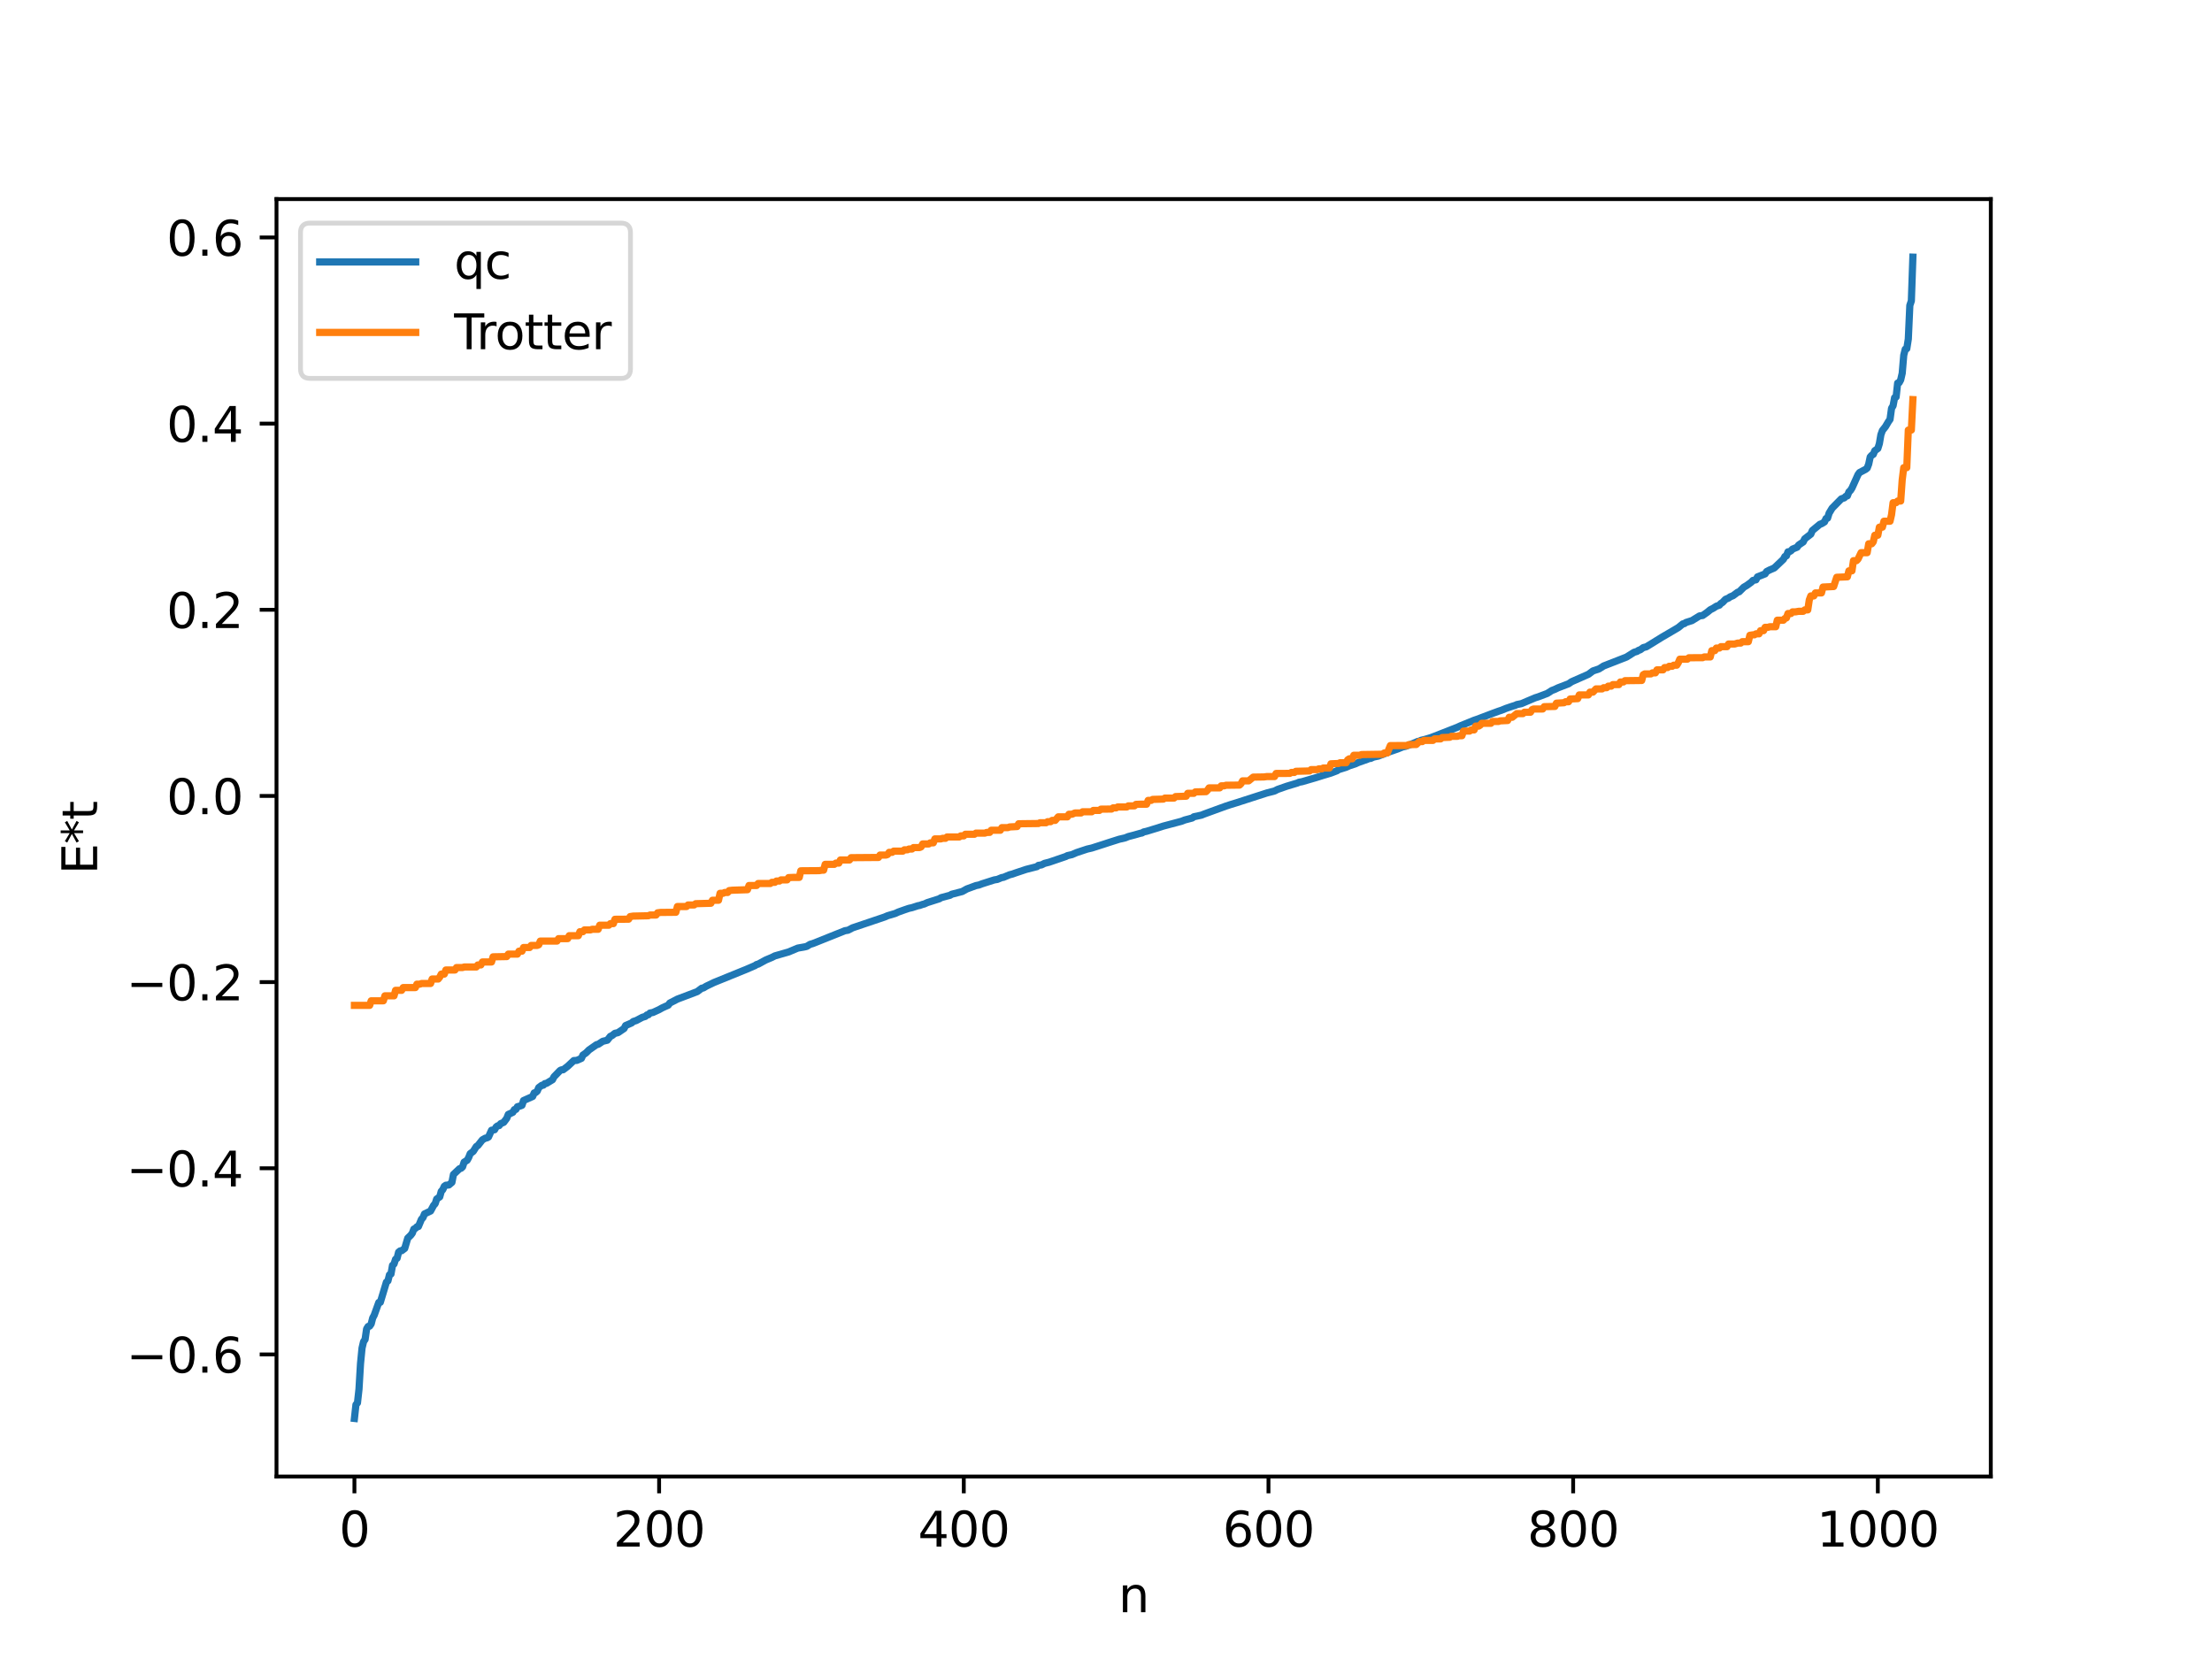 <?xml version="1.0" encoding="utf-8" standalone="no"?>
<!DOCTYPE svg PUBLIC "-//W3C//DTD SVG 1.1//EN"
  "http://www.w3.org/Graphics/SVG/1.1/DTD/svg11.dtd">
<svg xmlns:xlink="http://www.w3.org/1999/xlink" width="460.8pt" height="345.6pt" viewBox="0 0 460.8 345.6" xmlns="http://www.w3.org/2000/svg" version="1.1">
 <defs>
  <style type="text/css">*{stroke-linejoin: round; stroke-linecap: butt}</style>
 </defs>
 <g id="figure_1">
  <g id="patch_1">
   <path d="M 0 345.6 
L 460.8 345.6 
L 460.8 0 
L 0 0 
z
" style="fill: #ffffff"/>
  </g>
  <g id="axes_1">
   <g id="patch_2">
    <path d="M 57.6 307.584 
L 414.72 307.584 
L 414.72 41.472 
L 57.6 41.472 
z
" style="fill: #ffffff"/>
   </g>
   <g id="matplotlib.axis_1">
    <g id="xtick_1">
     <g id="line2d_1">
      <defs>
       <path id="mefd825c75c" d="M 0 0 
L 0 3.5 
" style="stroke: #000000; stroke-width: 0.8"/>
      </defs>
      <g>
       <use xlink:href="#mefd825c75c" x="73.833" y="307.584" style="stroke: #000000; stroke-width: 0.8"/>
      </g>
     </g>
     <g id="text_1">
      <!-- 0 -->
      <g transform="translate(70.651 322.182) scale(0.1 -0.1)">
       <defs>
        <path id="DejaVuSans-30" d="M 2034 4250 
Q 1547 4250 1301 3770 
Q 1056 3291 1056 2328 
Q 1056 1369 1301 889 
Q 1547 409 2034 409 
Q 2525 409 2770 889 
Q 3016 1369 3016 2328 
Q 3016 3291 2770 3770 
Q 2525 4250 2034 4250 
z
M 2034 4750 
Q 2819 4750 3233 4129 
Q 3647 3509 3647 2328 
Q 3647 1150 3233 529 
Q 2819 -91 2034 -91 
Q 1250 -91 836 529 
Q 422 1150 422 2328 
Q 422 3509 836 4129 
Q 1250 4750 2034 4750 
z
" transform="scale(0.016)"/>
       </defs>
       <use xlink:href="#DejaVuSans-30"/>
      </g>
     </g>
    </g>
    <g id="xtick_2">
     <g id="line2d_2">
      <g>
       <use xlink:href="#mefd825c75c" x="137.304" y="307.584" style="stroke: #000000; stroke-width: 0.8"/>
      </g>
     </g>
     <g id="text_2">
      <!-- 200 -->
      <g transform="translate(127.76 322.182) scale(0.1 -0.1)">
       <defs>
        <path id="DejaVuSans-32" d="M 1228 531 
L 3431 531 
L 3431 0 
L 469 0 
L 469 531 
Q 828 903 1448 1529 
Q 2069 2156 2228 2338 
Q 2531 2678 2651 2914 
Q 2772 3150 2772 3378 
Q 2772 3750 2511 3984 
Q 2250 4219 1831 4219 
Q 1534 4219 1204 4116 
Q 875 4013 500 3803 
L 500 4441 
Q 881 4594 1212 4672 
Q 1544 4750 1819 4750 
Q 2544 4750 2975 4387 
Q 3406 4025 3406 3419 
Q 3406 3131 3298 2873 
Q 3191 2616 2906 2266 
Q 2828 2175 2409 1742 
Q 1991 1309 1228 531 
z
" transform="scale(0.016)"/>
       </defs>
       <use xlink:href="#DejaVuSans-32"/>
       <use xlink:href="#DejaVuSans-30" x="63.623"/>
       <use xlink:href="#DejaVuSans-30" x="127.246"/>
      </g>
     </g>
    </g>
    <g id="xtick_3">
     <g id="line2d_3">
      <g>
       <use xlink:href="#mefd825c75c" x="200.775" y="307.584" style="stroke: #000000; stroke-width: 0.8"/>
      </g>
     </g>
     <g id="text_3">
      <!-- 400 -->
      <g transform="translate(191.231 322.182) scale(0.1 -0.1)">
       <defs>
        <path id="DejaVuSans-34" d="M 2419 4116 
L 825 1625 
L 2419 1625 
L 2419 4116 
z
M 2253 4666 
L 3047 4666 
L 3047 1625 
L 3713 1625 
L 3713 1100 
L 3047 1100 
L 3047 0 
L 2419 0 
L 2419 1100 
L 313 1100 
L 313 1709 
L 2253 4666 
z
" transform="scale(0.016)"/>
       </defs>
       <use xlink:href="#DejaVuSans-34"/>
       <use xlink:href="#DejaVuSans-30" x="63.623"/>
       <use xlink:href="#DejaVuSans-30" x="127.246"/>
      </g>
     </g>
    </g>
    <g id="xtick_4">
     <g id="line2d_4">
      <g>
       <use xlink:href="#mefd825c75c" x="264.246" y="307.584" style="stroke: #000000; stroke-width: 0.8"/>
      </g>
     </g>
     <g id="text_4">
      <!-- 600 -->
      <g transform="translate(254.702 322.182) scale(0.1 -0.1)">
       <defs>
        <path id="DejaVuSans-36" d="M 2113 2584 
Q 1688 2584 1439 2293 
Q 1191 2003 1191 1497 
Q 1191 994 1439 701 
Q 1688 409 2113 409 
Q 2538 409 2786 701 
Q 3034 994 3034 1497 
Q 3034 2003 2786 2293 
Q 2538 2584 2113 2584 
z
M 3366 4563 
L 3366 3988 
Q 3128 4100 2886 4159 
Q 2644 4219 2406 4219 
Q 1781 4219 1451 3797 
Q 1122 3375 1075 2522 
Q 1259 2794 1537 2939 
Q 1816 3084 2150 3084 
Q 2853 3084 3261 2657 
Q 3669 2231 3669 1497 
Q 3669 778 3244 343 
Q 2819 -91 2113 -91 
Q 1303 -91 875 529 
Q 447 1150 447 2328 
Q 447 3434 972 4092 
Q 1497 4750 2381 4750 
Q 2619 4750 2861 4703 
Q 3103 4656 3366 4563 
z
" transform="scale(0.016)"/>
       </defs>
       <use xlink:href="#DejaVuSans-36"/>
       <use xlink:href="#DejaVuSans-30" x="63.623"/>
       <use xlink:href="#DejaVuSans-30" x="127.246"/>
      </g>
     </g>
    </g>
    <g id="xtick_5">
     <g id="line2d_5">
      <g>
       <use xlink:href="#mefd825c75c" x="327.717" y="307.584" style="stroke: #000000; stroke-width: 0.8"/>
      </g>
     </g>
     <g id="text_5">
      <!-- 800 -->
      <g transform="translate(318.173 322.182) scale(0.1 -0.1)">
       <defs>
        <path id="DejaVuSans-38" d="M 2034 2216 
Q 1584 2216 1326 1975 
Q 1069 1734 1069 1313 
Q 1069 891 1326 650 
Q 1584 409 2034 409 
Q 2484 409 2743 651 
Q 3003 894 3003 1313 
Q 3003 1734 2745 1975 
Q 2488 2216 2034 2216 
z
M 1403 2484 
Q 997 2584 770 2862 
Q 544 3141 544 3541 
Q 544 4100 942 4425 
Q 1341 4750 2034 4750 
Q 2731 4750 3128 4425 
Q 3525 4100 3525 3541 
Q 3525 3141 3298 2862 
Q 3072 2584 2669 2484 
Q 3125 2378 3379 2068 
Q 3634 1759 3634 1313 
Q 3634 634 3220 271 
Q 2806 -91 2034 -91 
Q 1263 -91 848 271 
Q 434 634 434 1313 
Q 434 1759 690 2068 
Q 947 2378 1403 2484 
z
M 1172 3481 
Q 1172 3119 1398 2916 
Q 1625 2713 2034 2713 
Q 2441 2713 2670 2916 
Q 2900 3119 2900 3481 
Q 2900 3844 2670 4047 
Q 2441 4250 2034 4250 
Q 1625 4250 1398 4047 
Q 1172 3844 1172 3481 
z
" transform="scale(0.016)"/>
       </defs>
       <use xlink:href="#DejaVuSans-38"/>
       <use xlink:href="#DejaVuSans-30" x="63.623"/>
       <use xlink:href="#DejaVuSans-30" x="127.246"/>
      </g>
     </g>
    </g>
    <g id="xtick_6">
     <g id="line2d_6">
      <g>
       <use xlink:href="#mefd825c75c" x="391.188" y="307.584" style="stroke: #000000; stroke-width: 0.8"/>
      </g>
     </g>
     <g id="text_6">
      <!-- 1000 -->
      <g transform="translate(378.463 322.182) scale(0.1 -0.1)">
       <defs>
        <path id="DejaVuSans-31" d="M 794 531 
L 1825 531 
L 1825 4091 
L 703 3866 
L 703 4441 
L 1819 4666 
L 2450 4666 
L 2450 531 
L 3481 531 
L 3481 0 
L 794 0 
L 794 531 
z
" transform="scale(0.016)"/>
       </defs>
       <use xlink:href="#DejaVuSans-31"/>
       <use xlink:href="#DejaVuSans-30" x="63.623"/>
       <use xlink:href="#DejaVuSans-30" x="127.246"/>
       <use xlink:href="#DejaVuSans-30" x="190.869"/>
      </g>
     </g>
    </g>
    <g id="text_7">
     <!-- n -->
     <g transform="translate(232.991 335.861) scale(0.1 -0.1)">
      <defs>
       <path id="DejaVuSans-6e" d="M 3513 2113 
L 3513 0 
L 2938 0 
L 2938 2094 
Q 2938 2591 2744 2837 
Q 2550 3084 2163 3084 
Q 1697 3084 1428 2787 
Q 1159 2491 1159 1978 
L 1159 0 
L 581 0 
L 581 3500 
L 1159 3500 
L 1159 2956 
Q 1366 3272 1645 3428 
Q 1925 3584 2291 3584 
Q 2894 3584 3203 3211 
Q 3513 2838 3513 2113 
z
" transform="scale(0.016)"/>
      </defs>
      <use xlink:href="#DejaVuSans-6e"/>
     </g>
    </g>
   </g>
   <g id="matplotlib.axis_2">
    <g id="ytick_1">
     <g id="line2d_7">
      <defs>
       <path id="m79eb245ce1" d="M 0 0 
L -3.5 0 
" style="stroke: #000000; stroke-width: 0.8"/>
      </defs>
      <g>
       <use xlink:href="#m79eb245ce1" x="57.6" y="282.147" style="stroke: #000000; stroke-width: 0.8"/>
      </g>
     </g>
     <g id="text_8">
      <!-- −0.6 -->
      <g transform="translate(26.317 285.946) scale(0.1 -0.1)">
       <defs>
        <path id="DejaVuSans-2212" d="M 678 2272 
L 4684 2272 
L 4684 1741 
L 678 1741 
L 678 2272 
z
" transform="scale(0.016)"/>
        <path id="DejaVuSans-2e" d="M 684 794 
L 1344 794 
L 1344 0 
L 684 0 
L 684 794 
z
" transform="scale(0.016)"/>
       </defs>
       <use xlink:href="#DejaVuSans-2212"/>
       <use xlink:href="#DejaVuSans-30" x="83.789"/>
       <use xlink:href="#DejaVuSans-2e" x="147.412"/>
       <use xlink:href="#DejaVuSans-36" x="179.199"/>
      </g>
     </g>
    </g>
    <g id="ytick_2">
     <g id="line2d_8">
      <g>
       <use xlink:href="#m79eb245ce1" x="57.6" y="243.367" style="stroke: #000000; stroke-width: 0.8"/>
      </g>
     </g>
     <g id="text_9">
      <!-- −0.4 -->
      <g transform="translate(26.317 247.166) scale(0.1 -0.1)">
       <use xlink:href="#DejaVuSans-2212"/>
       <use xlink:href="#DejaVuSans-30" x="83.789"/>
       <use xlink:href="#DejaVuSans-2e" x="147.412"/>
       <use xlink:href="#DejaVuSans-34" x="179.199"/>
      </g>
     </g>
    </g>
    <g id="ytick_3">
     <g id="line2d_9">
      <g>
       <use xlink:href="#m79eb245ce1" x="57.6" y="204.587" style="stroke: #000000; stroke-width: 0.8"/>
      </g>
     </g>
     <g id="text_10">
      <!-- −0.2 -->
      <g transform="translate(26.317 208.387) scale(0.1 -0.1)">
       <use xlink:href="#DejaVuSans-2212"/>
       <use xlink:href="#DejaVuSans-30" x="83.789"/>
       <use xlink:href="#DejaVuSans-2e" x="147.412"/>
       <use xlink:href="#DejaVuSans-32" x="179.199"/>
      </g>
     </g>
    </g>
    <g id="ytick_4">
     <g id="line2d_10">
      <g>
       <use xlink:href="#m79eb245ce1" x="57.6" y="165.807" style="stroke: #000000; stroke-width: 0.8"/>
      </g>
     </g>
     <g id="text_11">
      <!-- 0.0 -->
      <g transform="translate(34.697 169.607) scale(0.1 -0.1)">
       <use xlink:href="#DejaVuSans-30"/>
       <use xlink:href="#DejaVuSans-2e" x="63.623"/>
       <use xlink:href="#DejaVuSans-30" x="95.41"/>
      </g>
     </g>
    </g>
    <g id="ytick_5">
     <g id="line2d_11">
      <g>
       <use xlink:href="#m79eb245ce1" x="57.6" y="127.028" style="stroke: #000000; stroke-width: 0.8"/>
      </g>
     </g>
     <g id="text_12">
      <!-- 0.2 -->
      <g transform="translate(34.697 130.827) scale(0.1 -0.1)">
       <use xlink:href="#DejaVuSans-30"/>
       <use xlink:href="#DejaVuSans-2e" x="63.623"/>
       <use xlink:href="#DejaVuSans-32" x="95.41"/>
      </g>
     </g>
    </g>
    <g id="ytick_6">
     <g id="line2d_12">
      <g>
       <use xlink:href="#m79eb245ce1" x="57.6" y="88.248" style="stroke: #000000; stroke-width: 0.8"/>
      </g>
     </g>
     <g id="text_13">
      <!-- 0.4 -->
      <g transform="translate(34.697 92.047) scale(0.1 -0.1)">
       <use xlink:href="#DejaVuSans-30"/>
       <use xlink:href="#DejaVuSans-2e" x="63.623"/>
       <use xlink:href="#DejaVuSans-34" x="95.41"/>
      </g>
     </g>
    </g>
    <g id="ytick_7">
     <g id="line2d_13">
      <g>
       <use xlink:href="#m79eb245ce1" x="57.6" y="49.468" style="stroke: #000000; stroke-width: 0.8"/>
      </g>
     </g>
     <g id="text_14">
      <!-- 0.6 -->
      <g transform="translate(34.697 53.267) scale(0.1 -0.1)">
       <use xlink:href="#DejaVuSans-30"/>
       <use xlink:href="#DejaVuSans-2e" x="63.623"/>
       <use xlink:href="#DejaVuSans-36" x="95.41"/>
      </g>
     </g>
    </g>
    <g id="text_15">
     <!-- E*t -->
     <g transform="translate(20.238 182.148) rotate(-90) scale(0.1 -0.1)">
      <defs>
       <path id="DejaVuSans-45" d="M 628 4666 
L 3578 4666 
L 3578 4134 
L 1259 4134 
L 1259 2753 
L 3481 2753 
L 3481 2222 
L 1259 2222 
L 1259 531 
L 3634 531 
L 3634 0 
L 628 0 
L 628 4666 
z
" transform="scale(0.016)"/>
       <path id="DejaVuSans-2a" d="M 3009 3897 
L 1888 3291 
L 3009 2681 
L 2828 2375 
L 1778 3009 
L 1778 1831 
L 1422 1831 
L 1422 3009 
L 372 2375 
L 191 2681 
L 1313 3291 
L 191 3897 
L 372 4206 
L 1422 3572 
L 1422 4750 
L 1778 4750 
L 1778 3572 
L 2828 4206 
L 3009 3897 
z
" transform="scale(0.016)"/>
       <path id="DejaVuSans-74" d="M 1172 4494 
L 1172 3500 
L 2356 3500 
L 2356 3053 
L 1172 3053 
L 1172 1153 
Q 1172 725 1289 603 
Q 1406 481 1766 481 
L 2356 481 
L 2356 0 
L 1766 0 
Q 1100 0 847 248 
Q 594 497 594 1153 
L 594 3053 
L 172 3053 
L 172 3500 
L 594 3500 
L 594 4494 
L 1172 4494 
z
" transform="scale(0.016)"/>
      </defs>
      <use xlink:href="#DejaVuSans-45"/>
      <use xlink:href="#DejaVuSans-2a" x="63.184"/>
      <use xlink:href="#DejaVuSans-74" x="113.184"/>
     </g>
    </g>
   </g>
   <g id="line2d_14">
    <path d="M 73.833 295.488 
L 74.15 292.62 
L 74.467 292.249 
L 74.785 289.381 
L 75.102 284.062 
L 75.42 280.823 
L 75.737 279.487 
L 76.054 279.027 
L 76.372 276.83 
L 76.689 276.329 
L 77.006 276.251 
L 77.324 275.79 
L 77.641 274.558 
L 77.958 273.962 
L 78.91 271.321 
L 79.228 271.294 
L 80.497 267.079 
L 80.815 266.832 
L 81.132 265.559 
L 81.449 265.404 
L 81.767 263.595 
L 82.084 263.311 
L 82.401 262.322 
L 82.719 262.121 
L 83.036 260.842 
L 83.353 260.59 
L 83.671 260.549 
L 84.305 260.075 
L 84.94 257.932 
L 85.575 257.312 
L 85.892 256.893 
L 86.21 256.036 
L 86.527 255.905 
L 86.844 255.562 
L 87.162 255.512 
L 87.796 253.99 
L 88.114 253.656 
L 88.431 252.879 
L 89.7 252.275 
L 90.335 251.094 
L 90.653 250.755 
L 90.97 249.775 
L 91.605 249.326 
L 91.922 248.182 
L 92.239 247.828 
L 92.557 247.128 
L 92.874 246.907 
L 93.509 246.848 
L 94.143 246.309 
L 94.461 244.664 
L 95.73 243.464 
L 96.048 243.373 
L 96.365 243.073 
L 96.682 242.097 
L 97.317 241.708 
L 97.634 241.135 
L 97.952 240.327 
L 98.586 239.855 
L 99.221 238.843 
L 99.539 238.651 
L 100.491 237.447 
L 101.125 237.088 
L 101.443 237.041 
L 101.76 236.862 
L 102.395 235.451 
L 103.029 235.346 
L 103.347 234.771 
L 103.664 234.534 
L 103.981 234.483 
L 104.299 234.079 
L 104.934 233.803 
L 105.568 232.965 
L 105.886 232.151 
L 106.52 231.867 
L 106.838 231.709 
L 107.155 231.15 
L 107.472 231.11 
L 107.79 230.548 
L 108.424 230.38 
L 108.742 230.252 
L 109.059 229.266 
L 110.963 228.417 
L 111.281 227.671 
L 111.598 227.583 
L 111.915 227.304 
L 112.233 226.562 
L 112.867 226.091 
L 113.185 226.059 
L 113.502 225.735 
L 113.82 225.699 
L 115.089 224.928 
L 115.406 224.319 
L 116.676 223.006 
L 116.993 222.857 
L 117.31 222.85 
L 118.262 222.13 
L 119.532 220.936 
L 120.167 220.898 
L 121.119 220.48 
L 121.436 219.787 
L 122.071 219.347 
L 122.705 218.716 
L 124.292 217.609 
L 124.61 217.554 
L 125.562 216.924 
L 126.514 216.696 
L 127.148 215.886 
L 127.466 215.756 
L 128.1 215.259 
L 128.735 215.121 
L 130.005 214.261 
L 130.322 213.641 
L 131.591 213.092 
L 131.909 212.8 
L 132.543 212.599 
L 133.813 211.926 
L 134.448 211.734 
L 134.765 211.432 
L 135.082 211.386 
L 135.4 211.037 
L 136.034 210.91 
L 137.304 210.325 
L 137.939 209.968 
L 138.573 209.676 
L 139.208 209.399 
L 139.525 208.957 
L 141.112 208.135 
L 145.238 206.576 
L 146.19 205.864 
L 146.507 205.82 
L 147.142 205.437 
L 148.729 204.674 
L 154.758 202.224 
L 155.393 201.969 
L 157.297 201.147 
L 157.615 200.919 
L 157.932 200.851 
L 159.519 199.986 
L 160.788 199.452 
L 161.423 199.129 
L 164.279 198.311 
L 166.183 197.509 
L 167.77 197.223 
L 168.087 197.136 
L 168.722 196.738 
L 169.357 196.548 
L 176.021 193.882 
L 176.656 193.784 
L 177.608 193.285 
L 184.272 191.034 
L 184.907 190.759 
L 186.494 190.291 
L 187.129 189.997 
L 188.398 189.543 
L 189.35 189.22 
L 189.985 189.083 
L 191.254 188.672 
L 191.572 188.625 
L 192.206 188.399 
L 192.524 188.327 
L 193.158 188.036 
L 195.697 187.225 
L 196.015 187.012 
L 197.284 186.668 
L 197.919 186.503 
L 198.236 186.294 
L 200.458 185.718 
L 201.41 185.185 
L 203.314 184.482 
L 203.948 184.355 
L 204.583 184.111 
L 207.122 183.302 
L 207.757 183.199 
L 208.709 182.806 
L 209.026 182.769 
L 210.296 182.238 
L 210.93 182.074 
L 211.565 181.844 
L 213.786 181.103 
L 216.008 180.54 
L 216.325 180.273 
L 216.96 180.174 
L 217.595 179.855 
L 218.547 179.614 
L 222.038 178.422 
L 222.355 178.245 
L 223.307 178.03 
L 224.259 177.615 
L 226.481 176.879 
L 227.433 176.663 
L 230.289 175.747 
L 230.924 175.535 
L 233.145 174.83 
L 234.415 174.536 
L 235.049 174.274 
L 236.319 173.941 
L 237.588 173.58 
L 237.905 173.53 
L 238.223 173.314 
L 238.858 173.174 
L 240.127 172.784 
L 241.079 172.496 
L 242.348 172.088 
L 246.157 171.076 
L 246.791 170.821 
L 248.378 170.403 
L 248.696 170.149 
L 250.282 169.807 
L 250.917 169.551 
L 255.36 167.933 
L 256.312 167.62 
L 257.581 167.231 
L 263.929 165.184 
L 265.515 164.774 
L 266.15 164.451 
L 267.42 164.005 
L 268.054 163.784 
L 270.276 163.115 
L 270.593 162.959 
L 271.228 162.847 
L 274.084 162.015 
L 275.671 161.517 
L 276.305 161.331 
L 277.258 161.043 
L 278.527 160.557 
L 278.844 160.331 
L 280.431 159.837 
L 281.066 159.542 
L 282.335 159.129 
L 282.97 158.836 
L 284.874 158.165 
L 285.191 158.01 
L 285.509 158.001 
L 286.143 157.709 
L 287.096 157.514 
L 289.634 156.546 
L 290.269 156.332 
L 291.221 156.004 
L 292.173 155.609 
L 292.808 155.472 
L 293.76 155.116 
L 295.029 154.601 
L 295.347 154.444 
L 295.664 154.431 
L 295.981 154.237 
L 296.934 154.004 
L 297.886 153.716 
L 298.838 153.365 
L 303.598 151.501 
L 304.233 151.205 
L 307.089 150.043 
L 307.724 149.829 
L 310.897 148.626 
L 312.167 148.159 
L 312.801 147.951 
L 313.753 147.561 
L 315.023 147.13 
L 315.658 146.938 
L 315.975 146.779 
L 316.927 146.585 
L 319.783 145.372 
L 320.418 145.173 
L 322.322 144.456 
L 323.274 143.847 
L 323.909 143.603 
L 324.543 143.296 
L 326.765 142.442 
L 327.4 142.012 
L 330.891 140.473 
L 331.843 139.767 
L 333.112 139.34 
L 334.064 138.736 
L 338.824 136.879 
L 340.411 135.881 
L 341.046 135.69 
L 341.363 135.46 
L 341.681 135.377 
L 342.315 134.908 
L 342.95 134.747 
L 344.22 133.972 
L 346.124 132.79 
L 348.662 131.304 
L 349.615 130.739 
L 350.567 129.966 
L 350.884 129.912 
L 351.201 129.68 
L 352.471 129.281 
L 354.058 128.299 
L 354.692 128.219 
L 355.644 127.55 
L 356.279 127.025 
L 356.914 126.7 
L 357.548 126.286 
L 358.183 126.066 
L 358.5 125.699 
L 358.818 125.514 
L 359.453 124.848 
L 360.087 124.587 
L 360.405 124.346 
L 361.039 124.082 
L 361.991 123.37 
L 362.309 123.278 
L 363.261 122.328 
L 363.896 121.955 
L 364.848 121.261 
L 365.165 120.913 
L 365.8 120.786 
L 366.117 120.173 
L 367.704 119.551 
L 368.021 119.061 
L 368.656 118.731 
L 369.608 118.322 
L 371.512 116.511 
L 371.829 115.924 
L 372.147 115.795 
L 372.464 114.959 
L 372.781 114.916 
L 373.099 114.734 
L 373.416 114.386 
L 374.368 114 
L 374.686 113.546 
L 375.638 112.898 
L 375.955 112.252 
L 377.224 111.271 
L 377.542 110.523 
L 378.811 109.477 
L 379.129 109.206 
L 379.446 109.114 
L 380.081 108.723 
L 380.398 108.014 
L 380.715 107.94 
L 381.033 106.91 
L 381.667 105.859 
L 383.572 103.927 
L 384.206 103.71 
L 384.524 103.383 
L 384.841 103.299 
L 385.158 102.476 
L 385.476 102.18 
L 385.793 101.681 
L 387.062 98.869 
L 387.38 98.439 
L 388.015 98.103 
L 388.649 97.769 
L 388.967 97.511 
L 389.284 96.68 
L 389.601 95.193 
L 389.919 94.837 
L 390.236 94.658 
L 390.553 93.892 
L 391.188 93.439 
L 391.505 92.424 
L 391.823 90.564 
L 392.14 89.682 
L 392.775 88.882 
L 393.41 87.813 
L 393.727 87.363 
L 394.044 85.045 
L 394.362 84.542 
L 394.679 82.843 
L 394.996 82.697 
L 395.314 79.799 
L 395.631 79.715 
L 395.948 79.134 
L 396.266 77.754 
L 396.583 74.002 
L 396.9 72.738 
L 397.218 72.639 
L 397.535 70.632 
L 397.853 63.626 
L 398.17 62.681 
L 398.487 53.568 
L 398.487 53.568 
" clip-path="url(#pa8dd4363eb)" style="fill: none; stroke: #1f77b4; stroke-width: 1.5; stroke-linecap: square"/>
   </g>
   <g id="line2d_15">
    <path d="M 73.833 209.435 
L 77.006 209.435 
L 77.324 208.486 
L 79.862 208.486 
L 80.18 207.45 
L 82.084 207.45 
L 82.401 206.306 
L 83.671 206.306 
L 83.988 205.732 
L 86.527 205.732 
L 86.844 205.021 
L 87.479 205.021 
L 87.796 204.878 
L 89.7 204.878 
L 90.018 203.948 
L 91.287 203.948 
L 91.605 203.544 
L 91.922 202.923 
L 92.557 202.923 
L 92.874 202.07 
L 94.778 202.07 
L 95.096 201.561 
L 96.365 201.561 
L 96.682 201.442 
L 99.221 201.442 
L 99.539 201.017 
L 100.173 201.017 
L 100.491 200.399 
L 102.395 200.399 
L 102.712 199.323 
L 105.568 199.272 
L 105.886 198.758 
L 107.79 198.758 
L 108.107 198.148 
L 108.742 198.148 
L 109.059 197.386 
L 110.329 197.386 
L 110.646 196.952 
L 111.915 196.952 
L 112.233 196.808 
L 112.55 196.046 
L 116.041 196.037 
L 116.358 195.535 
L 118.262 195.535 
L 118.58 194.919 
L 120.484 194.919 
L 120.801 194.089 
L 121.436 194.089 
L 121.753 193.717 
L 123.023 193.717 
L 123.34 193.587 
L 124.61 193.587 
L 124.927 192.737 
L 126.831 192.737 
L 127.148 192.407 
L 127.783 192.407 
L 128.1 191.504 
L 130.957 191.484 
L 131.274 190.937 
L 131.909 190.839 
L 135.082 190.77 
L 135.4 190.618 
L 136.669 190.618 
L 136.986 190.157 
L 137.621 190.076 
L 140.795 190.045 
L 141.112 188.848 
L 143.016 188.848 
L 143.334 188.518 
L 144.603 188.518 
L 144.92 188.256 
L 148.094 188.165 
L 148.411 187.541 
L 149.681 187.541 
L 149.998 186.095 
L 150.633 186.095 
L 150.95 185.921 
L 151.585 185.921 
L 151.902 185.526 
L 152.537 185.449 
L 155.71 185.341 
L 156.028 184.465 
L 157.615 184.461 
L 157.932 184.053 
L 160.471 184.053 
L 160.788 183.806 
L 161.423 183.806 
L 161.74 183.538 
L 162.375 183.538 
L 162.692 183.297 
L 163.962 183.297 
L 164.279 182.819 
L 165.231 182.778 
L 166.5 182.778 
L 166.818 181.404 
L 170.626 181.373 
L 171.261 181.272 
L 171.578 181.272 
L 171.896 180.061 
L 173.8 180.061 
L 174.117 179.801 
L 174.752 179.801 
L 175.069 179.148 
L 176.973 179.148 
L 177.291 178.67 
L 183.003 178.624 
L 183.32 178.124 
L 184.59 178.124 
L 184.907 178.003 
L 185.224 177.556 
L 185.859 177.556 
L 186.177 177.302 
L 188.081 177.302 
L 188.398 177.03 
L 189.033 177.03 
L 189.35 176.867 
L 189.985 176.867 
L 190.302 176.563 
L 191.572 176.563 
L 191.889 176.413 
L 192.206 175.81 
L 193.476 175.81 
L 193.793 175.579 
L 194.428 175.579 
L 194.745 174.76 
L 196.015 174.76 
L 196.332 174.638 
L 196.967 174.638 
L 197.284 174.358 
L 199.823 174.358 
L 200.14 174.128 
L 200.775 174.128 
L 201.092 173.792 
L 202.996 173.792 
L 203.314 173.552 
L 205.218 173.552 
L 205.535 173.405 
L 206.17 173.405 
L 206.487 172.956 
L 208.391 172.956 
L 208.709 172.409 
L 209.978 172.409 
L 210.296 172.269 
L 211.882 172.184 
L 212.2 171.604 
L 216.325 171.554 
L 216.643 171.396 
L 217.912 171.396 
L 218.229 171.173 
L 218.864 171.173 
L 219.181 170.904 
L 219.816 170.904 
L 220.451 170.166 
L 222.355 170.166 
L 222.672 169.627 
L 223.307 169.627 
L 223.942 169.352 
L 225.211 169.352 
L 225.529 169.108 
L 227.433 169.108 
L 227.75 168.828 
L 229.02 168.828 
L 229.337 168.562 
L 231.558 168.54 
L 231.876 168.294 
L 232.51 168.294 
L 232.828 168.106 
L 234.732 168.106 
L 235.049 167.876 
L 236.319 167.876 
L 236.636 167.568 
L 237.588 167.528 
L 238.858 167.528 
L 239.175 166.738 
L 239.81 166.738 
L 240.127 166.529 
L 242.348 166.468 
L 242.666 166.254 
L 244.57 166.254 
L 244.887 165.942 
L 247.109 165.865 
L 247.426 165.265 
L 248.696 165.265 
L 249.013 164.966 
L 251.234 164.917 
L 251.552 164.606 
L 251.869 164.135 
L 254.091 164.127 
L 254.408 163.707 
L 255.043 163.707 
L 255.36 163.583 
L 258.216 163.548 
L 258.534 163.241 
L 258.851 162.667 
L 260.12 162.667 
L 261.072 161.888 
L 263.294 161.855 
L 263.929 161.772 
L 265.515 161.772 
L 265.833 161.125 
L 268.689 161.11 
L 269.006 160.916 
L 269.641 160.916 
L 269.958 160.676 
L 272.815 160.605 
L 273.132 160.324 
L 274.401 160.324 
L 274.719 160.168 
L 275.353 160.168 
L 275.671 159.989 
L 276.94 159.989 
L 277.258 159.114 
L 278.844 159.05 
L 279.162 158.891 
L 280.431 158.891 
L 280.748 158.295 
L 281.066 158.075 
L 281.7 158.075 
L 282.018 157.339 
L 283.287 157.339 
L 283.605 157.187 
L 288.048 157.119 
L 288.365 156.861 
L 289 156.861 
L 289.634 155.317 
L 293.125 155.311 
L 293.443 155.122 
L 295.029 155.095 
L 295.664 154.487 
L 296.299 154.487 
L 296.616 154.238 
L 298.52 154.238 
L 298.838 153.926 
L 300.107 153.926 
L 300.424 153.646 
L 302.011 153.585 
L 302.329 153.393 
L 303.598 153.393 
L 303.915 153.264 
L 304.55 153.264 
L 304.867 152.302 
L 306.137 152.302 
L 306.454 152.056 
L 307.089 152.056 
L 307.406 151.26 
L 308.041 151.26 
L 308.358 151.064 
L 308.676 150.68 
L 310.58 150.68 
L 310.897 150.299 
L 312.167 150.299 
L 312.484 150.172 
L 314.071 150.096 
L 314.388 149.426 
L 315.023 149.426 
L 315.975 148.661 
L 317.244 148.661 
L 317.562 148.366 
L 318.831 148.366 
L 319.148 147.839 
L 319.466 147.697 
L 321.37 147.697 
L 321.687 147.213 
L 323.909 147.164 
L 324.226 146.486 
L 325.813 146.392 
L 326.13 146.184 
L 326.765 146.184 
L 327.082 145.617 
L 328.669 145.54 
L 328.986 144.765 
L 330.891 144.765 
L 331.208 144.185 
L 331.843 144.185 
L 332.477 143.511 
L 333.747 143.511 
L 334.064 143.263 
L 334.699 143.263 
L 335.016 142.939 
L 335.651 142.939 
L 335.968 142.619 
L 337.238 142.619 
L 337.555 142.069 
L 338.19 142.069 
L 338.507 141.797 
L 341.998 141.754 
L 342.315 140.558 
L 342.633 140.387 
L 343.902 140.387 
L 344.22 140.17 
L 344.854 140.17 
L 345.172 139.546 
L 346.441 139.546 
L 346.758 139.069 
L 347.393 139.069 
L 347.71 138.802 
L 348.345 138.802 
L 348.662 138.57 
L 349.297 138.57 
L 349.615 138.066 
L 349.932 137.318 
L 351.519 137.313 
L 351.836 137.021 
L 354.692 137.011 
L 355.01 136.857 
L 356.279 136.857 
L 356.596 135.541 
L 357.231 135.541 
L 357.548 135.003 
L 358.183 135.003 
L 358.5 134.712 
L 359.77 134.712 
L 360.087 134.162 
L 361.357 134.162 
L 361.991 133.968 
L 362.626 133.968 
L 362.943 133.675 
L 364.213 133.675 
L 364.53 132.344 
L 365.165 132.245 
L 365.482 132.245 
L 365.8 132.039 
L 366.434 132.039 
L 366.752 131.378 
L 367.386 131.378 
L 367.704 130.685 
L 368.339 130.685 
L 368.656 130.561 
L 369.925 130.561 
L 370.243 129.2 
L 371.512 129.2 
L 371.829 128.835 
L 372.147 128.724 
L 372.464 127.808 
L 373.099 127.808 
L 373.416 127.46 
L 374.051 127.46 
L 374.686 127.347 
L 375.638 127.347 
L 375.955 127.054 
L 376.59 127.054 
L 376.907 124.974 
L 377.224 124.141 
L 377.859 124.141 
L 378.177 123.519 
L 379.446 123.519 
L 379.763 122.293 
L 381.985 122.187 
L 382.62 120.259 
L 384.841 120.166 
L 385.158 118.92 
L 385.793 118.92 
L 386.11 116.798 
L 386.745 116.798 
L 387.062 116.465 
L 387.697 115.132 
L 388.967 115.132 
L 389.284 113.278 
L 389.919 113.278 
L 390.236 112.876 
L 390.553 111.499 
L 391.188 111.499 
L 391.505 109.819 
L 392.14 109.819 
L 392.458 108.583 
L 393.727 108.583 
L 394.044 107.219 
L 394.362 104.719 
L 394.996 104.719 
L 395.314 104.377 
L 395.948 104.377 
L 396.266 99.956 
L 396.583 97.419 
L 397.218 97.419 
L 397.535 89.592 
L 398.17 89.592 
L 398.487 83.245 
L 398.487 83.245 
" clip-path="url(#pa8dd4363eb)" style="fill: none; stroke: #ff7f0e; stroke-width: 1.5; stroke-linecap: square"/>
   </g>
   <g id="patch_3">
    <path d="M 57.6 307.584 
L 57.6 41.472 
" style="fill: none; stroke: #000000; stroke-width: 0.8; stroke-linejoin: miter; stroke-linecap: square"/>
   </g>
   <g id="patch_4">
    <path d="M 414.72 307.584 
L 414.72 41.472 
" style="fill: none; stroke: #000000; stroke-width: 0.8; stroke-linejoin: miter; stroke-linecap: square"/>
   </g>
   <g id="patch_5">
    <path d="M 57.6 307.584 
L 414.72 307.584 
" style="fill: none; stroke: #000000; stroke-width: 0.8; stroke-linejoin: miter; stroke-linecap: square"/>
   </g>
   <g id="patch_6">
    <path d="M 57.6 41.472 
L 414.72 41.472 
" style="fill: none; stroke: #000000; stroke-width: 0.8; stroke-linejoin: miter; stroke-linecap: square"/>
   </g>
   <g id="legend_1">
    <g id="patch_7">
     <path d="M 64.6 78.828 
L 129.342 78.828 
Q 131.342 78.828 131.342 76.828 
L 131.342 48.472 
Q 131.342 46.472 129.342 46.472 
L 64.6 46.472 
Q 62.6 46.472 62.6 48.472 
L 62.6 76.828 
Q 62.6 78.828 64.6 78.828 
z
" style="fill: #ffffff; opacity: 0.8; stroke: #cccccc; stroke-linejoin: miter"/>
    </g>
    <g id="line2d_16">
     <path d="M 66.6 54.57 
L 76.6 54.57 
L 86.6 54.57 
" style="fill: none; stroke: #1f77b4; stroke-width: 1.5; stroke-linecap: square"/>
    </g>
    <g id="text_16">
     <!-- qc -->
     <g transform="translate(94.6 58.07) scale(0.1 -0.1)">
      <defs>
       <path id="DejaVuSans-71" d="M 947 1747 
Q 947 1113 1208 752 
Q 1469 391 1925 391 
Q 2381 391 2643 752 
Q 2906 1113 2906 1747 
Q 2906 2381 2643 2742 
Q 2381 3103 1925 3103 
Q 1469 3103 1208 2742 
Q 947 2381 947 1747 
z
M 2906 525 
Q 2725 213 2448 61 
Q 2172 -91 1784 -91 
Q 1150 -91 751 415 
Q 353 922 353 1747 
Q 353 2572 751 3078 
Q 1150 3584 1784 3584 
Q 2172 3584 2448 3432 
Q 2725 3281 2906 2969 
L 2906 3500 
L 3481 3500 
L 3481 -1331 
L 2906 -1331 
L 2906 525 
z
" transform="scale(0.016)"/>
       <path id="DejaVuSans-63" d="M 3122 3366 
L 3122 2828 
Q 2878 2963 2633 3030 
Q 2388 3097 2138 3097 
Q 1578 3097 1268 2742 
Q 959 2388 959 1747 
Q 959 1106 1268 751 
Q 1578 397 2138 397 
Q 2388 397 2633 464 
Q 2878 531 3122 666 
L 3122 134 
Q 2881 22 2623 -34 
Q 2366 -91 2075 -91 
Q 1284 -91 818 406 
Q 353 903 353 1747 
Q 353 2603 823 3093 
Q 1294 3584 2113 3584 
Q 2378 3584 2631 3529 
Q 2884 3475 3122 3366 
z
" transform="scale(0.016)"/>
      </defs>
      <use xlink:href="#DejaVuSans-71"/>
      <use xlink:href="#DejaVuSans-63" x="63.477"/>
     </g>
    </g>
    <g id="line2d_17">
     <path d="M 66.6 69.249 
L 76.6 69.249 
L 86.6 69.249 
" style="fill: none; stroke: #ff7f0e; stroke-width: 1.5; stroke-linecap: square"/>
    </g>
    <g id="text_17">
     <!-- Trotter -->
     <g transform="translate(94.6 72.749) scale(0.1 -0.1)">
      <defs>
       <path id="DejaVuSans-54" d="M -19 4666 
L 3928 4666 
L 3928 4134 
L 2272 4134 
L 2272 0 
L 1638 0 
L 1638 4134 
L -19 4134 
L -19 4666 
z
" transform="scale(0.016)"/>
       <path id="DejaVuSans-72" d="M 2631 2963 
Q 2534 3019 2420 3045 
Q 2306 3072 2169 3072 
Q 1681 3072 1420 2755 
Q 1159 2438 1159 1844 
L 1159 0 
L 581 0 
L 581 3500 
L 1159 3500 
L 1159 2956 
Q 1341 3275 1631 3429 
Q 1922 3584 2338 3584 
Q 2397 3584 2469 3576 
Q 2541 3569 2628 3553 
L 2631 2963 
z
" transform="scale(0.016)"/>
       <path id="DejaVuSans-6f" d="M 1959 3097 
Q 1497 3097 1228 2736 
Q 959 2375 959 1747 
Q 959 1119 1226 758 
Q 1494 397 1959 397 
Q 2419 397 2687 759 
Q 2956 1122 2956 1747 
Q 2956 2369 2687 2733 
Q 2419 3097 1959 3097 
z
M 1959 3584 
Q 2709 3584 3137 3096 
Q 3566 2609 3566 1747 
Q 3566 888 3137 398 
Q 2709 -91 1959 -91 
Q 1206 -91 779 398 
Q 353 888 353 1747 
Q 353 2609 779 3096 
Q 1206 3584 1959 3584 
z
" transform="scale(0.016)"/>
       <path id="DejaVuSans-65" d="M 3597 1894 
L 3597 1613 
L 953 1613 
Q 991 1019 1311 708 
Q 1631 397 2203 397 
Q 2534 397 2845 478 
Q 3156 559 3463 722 
L 3463 178 
Q 3153 47 2828 -22 
Q 2503 -91 2169 -91 
Q 1331 -91 842 396 
Q 353 884 353 1716 
Q 353 2575 817 3079 
Q 1281 3584 2069 3584 
Q 2775 3584 3186 3129 
Q 3597 2675 3597 1894 
z
M 3022 2063 
Q 3016 2534 2758 2815 
Q 2500 3097 2075 3097 
Q 1594 3097 1305 2825 
Q 1016 2553 972 2059 
L 3022 2063 
z
" transform="scale(0.016)"/>
      </defs>
      <use xlink:href="#DejaVuSans-54"/>
      <use xlink:href="#DejaVuSans-72" x="46.334"/>
      <use xlink:href="#DejaVuSans-6f" x="85.197"/>
      <use xlink:href="#DejaVuSans-74" x="146.379"/>
      <use xlink:href="#DejaVuSans-74" x="185.588"/>
      <use xlink:href="#DejaVuSans-65" x="224.797"/>
      <use xlink:href="#DejaVuSans-72" x="286.32"/>
     </g>
    </g>
   </g>
  </g>
 </g>
 <defs>
  <clipPath id="pa8dd4363eb">
   <rect x="57.6" y="41.472" width="357.12" height="266.112"/>
  </clipPath>
 </defs>
</svg>
